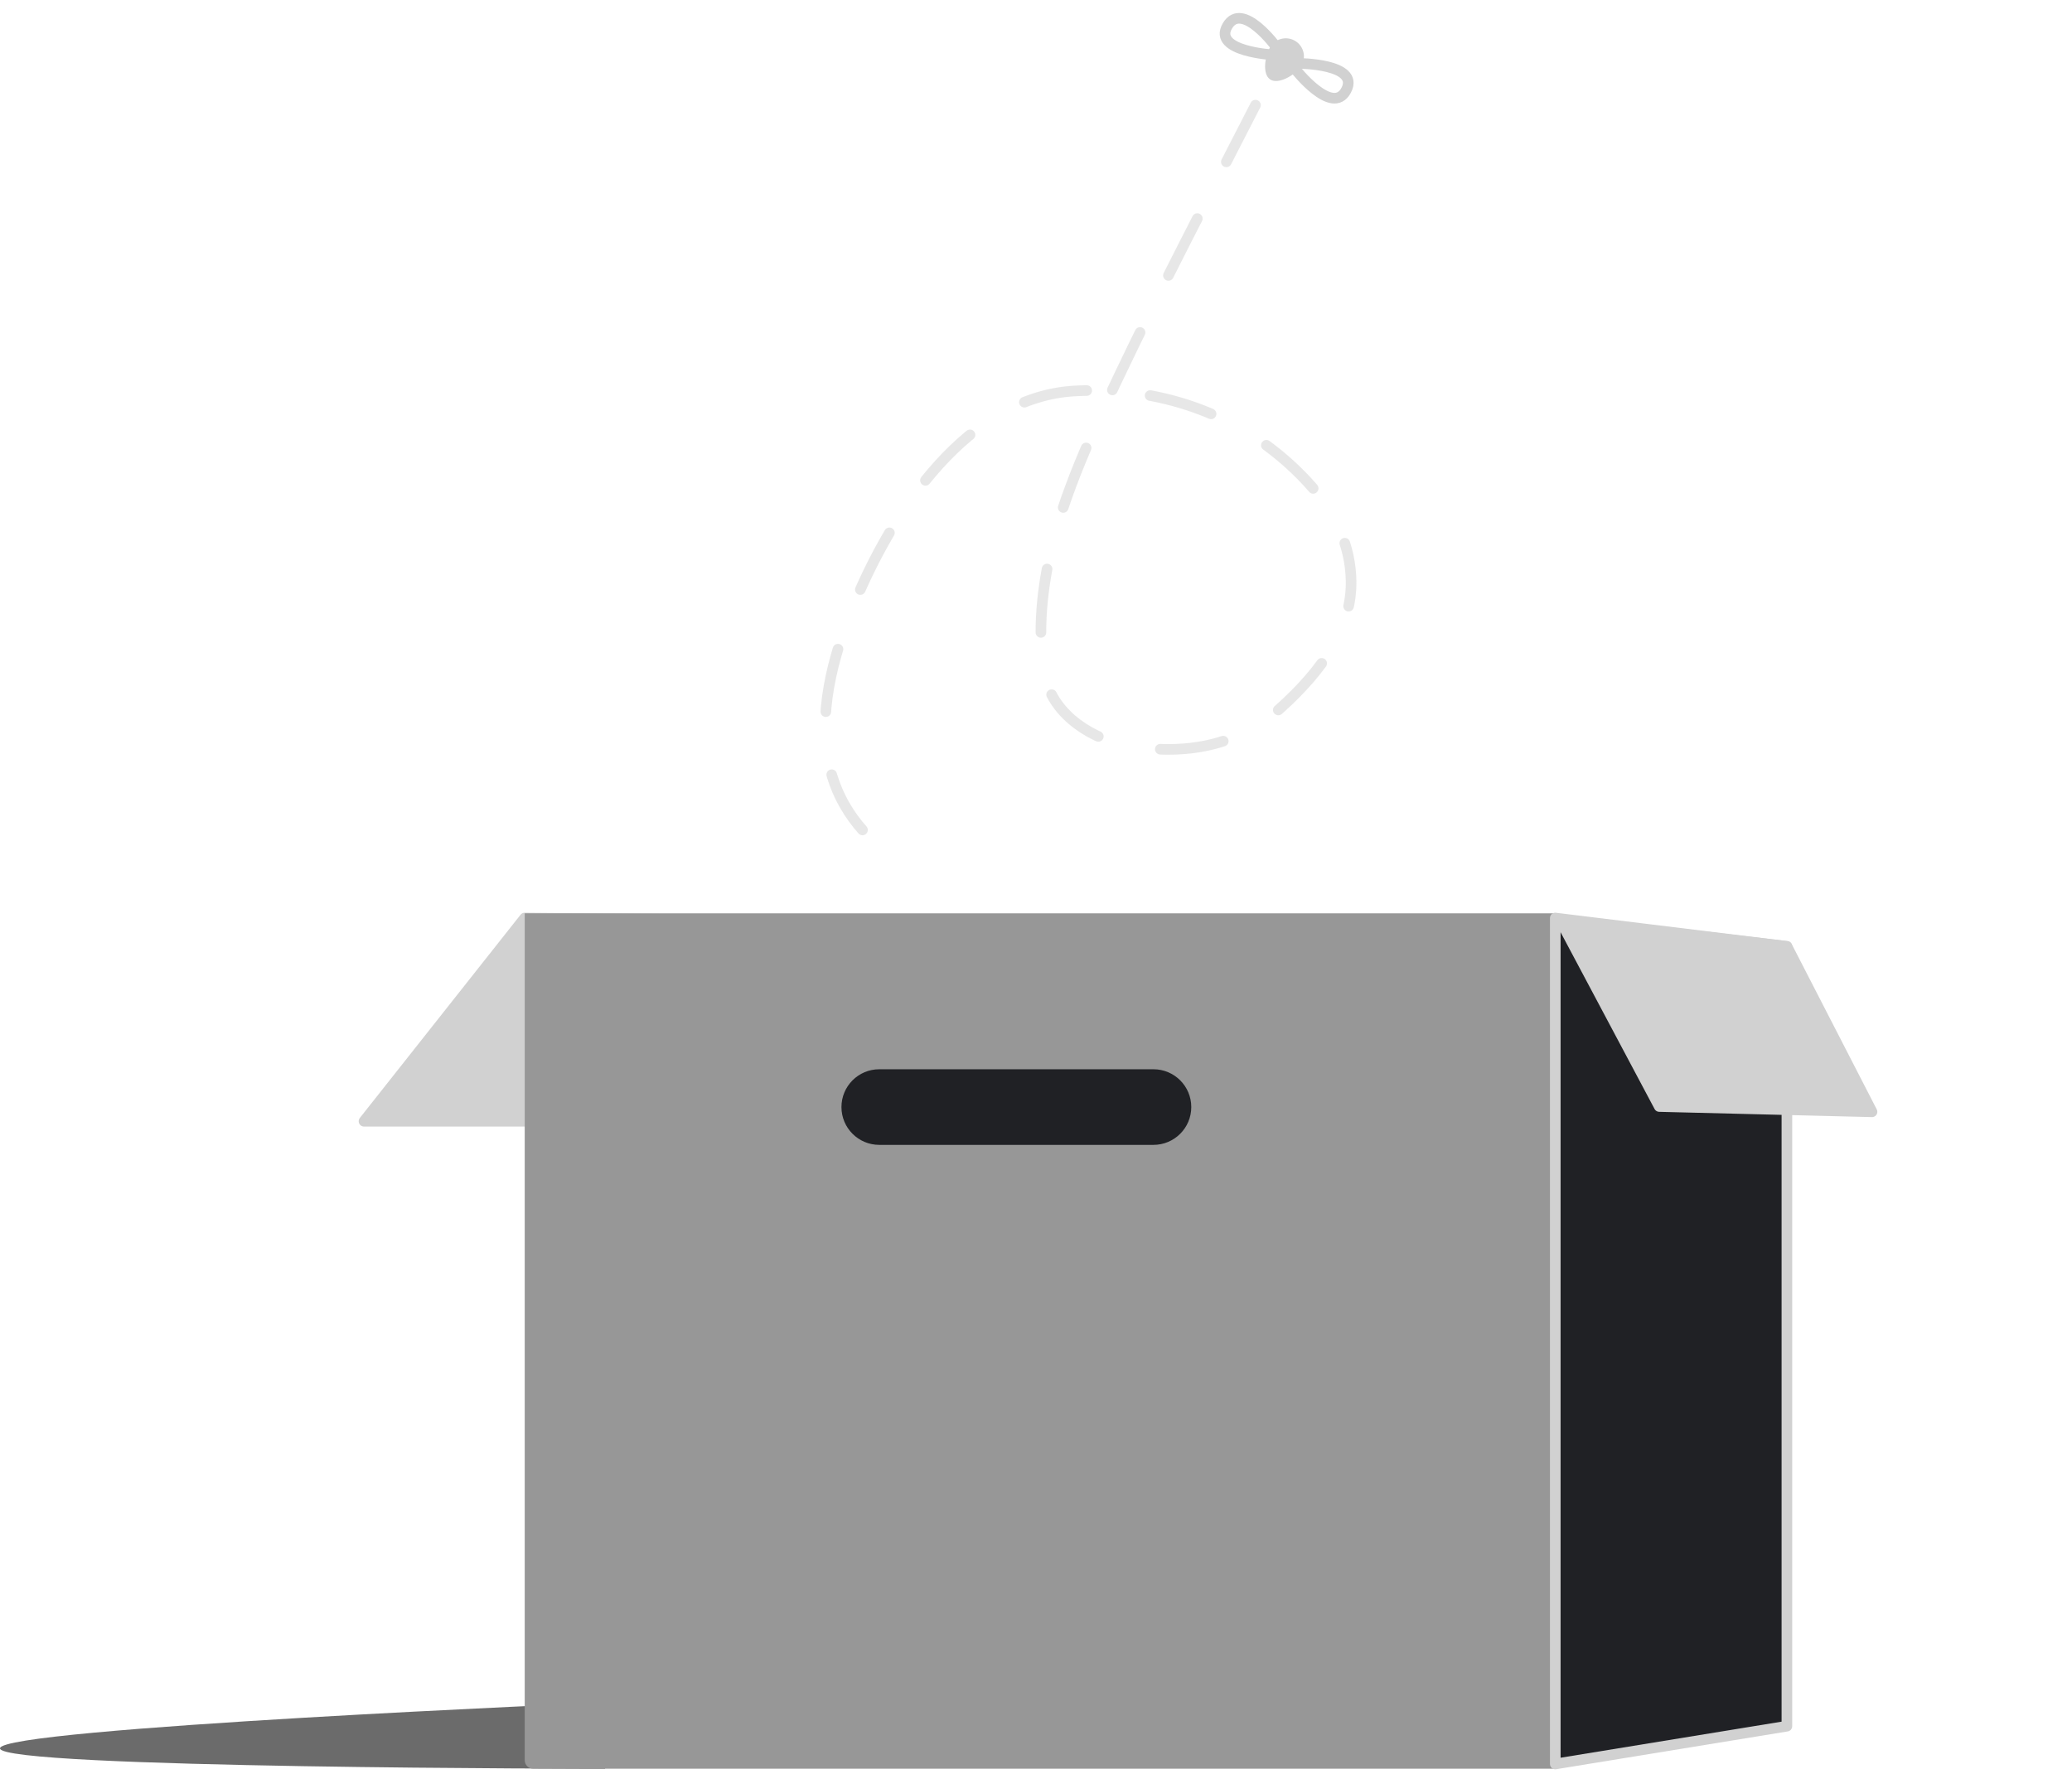 <svg width="195" height="167" viewBox="0 0 195 167" fill="none" xmlns="http://www.w3.org/2000/svg">
<path d="M0 164.584C3.99509e-05 162.667 56.946 160.271 56.946 160.271V166.5C56.946 166.5 -3.99508e-05 166.5 0 164.584Z" fill="#6B6B6B"/>
<path d="M66.734 105.55H34.257L49.383 86.419L74.119 86.639L66.734 105.55Z" fill="#D1D1D1" stroke="#D1D1D1" stroke-linejoin="round"/>
<path d="M118.155 9.898C114.181 17.66 109.091 27.44 105.322 35.37C102.713 40.859 100.095 46.548 98.853 52.053C97.94 56.1 97.635 60.321 98.387 63.786C99.161 67.356 102.947 69.723 106.436 70.263C110.611 70.909 116 70.738 120.565 66.604C124.477 63.061 127.251 59.085 127.152 54.64C127.045 49.881 124.299 46.374 121.4 43.731C116.324 39.102 109.364 36.355 101.171 36.802C91.194 37.346 83.978 47.908 80.183 57.354C75.299 69.509 77.732 76.967 85.572 81.714" stroke="#D1D1D1" stroke-opacity="0.5" stroke-linecap="round" stroke-linejoin="round" stroke-dasharray="6 6"/>
<path d="M119.839 5.163L120.141 4.458C120.141 4.458 116.919 0.029 115.51 2.445C114.101 4.861 119.839 5.163 119.839 5.163Z" stroke="#D1D1D1" stroke-linejoin="round"/>
<path d="M122.167 5.968L121.865 6.471C121.865 6.471 125.388 11.001 126.697 8.484C128.006 5.968 122.167 5.968 122.167 5.968Z" stroke="#D1D1D1" stroke-linejoin="round"/>
<path d="M122.407 6.294C121.865 7.066 120.294 8.009 119.522 7.468C118.749 6.926 119.068 5.105 119.609 4.333C120.151 3.56 121.216 3.373 121.989 3.914C122.761 4.456 122.948 5.521 122.407 6.294Z" fill="#D1D1D1"/>
<path d="M146.37 166.5V85.975H49.383V165.7C49.383 166.142 49.741 166.5 50.183 166.5H146.37Z" fill="#979797"/>
<path d="M79.191 104.215C79.191 102.249 80.784 100.656 82.75 100.656H108.554C110.519 100.656 112.113 102.249 112.113 104.215V104.215C112.113 106.181 110.519 107.774 108.554 107.774H82.75C80.784 107.774 79.191 106.181 79.191 104.215V104.215Z" fill="#202125"/>
<path d="M168.169 162.496L146.37 166.055V86.419L168.169 89.089V162.496Z" fill="#202125" stroke="#D1D1D1" stroke-linejoin="round"/>
<path d="M156.157 104.163L176.178 104.66L168.17 89.089L146.815 86.587L156.157 104.163Z" fill="#D1D1D1" stroke="#D1D1D1" stroke-linejoin="round"/>
</svg>
